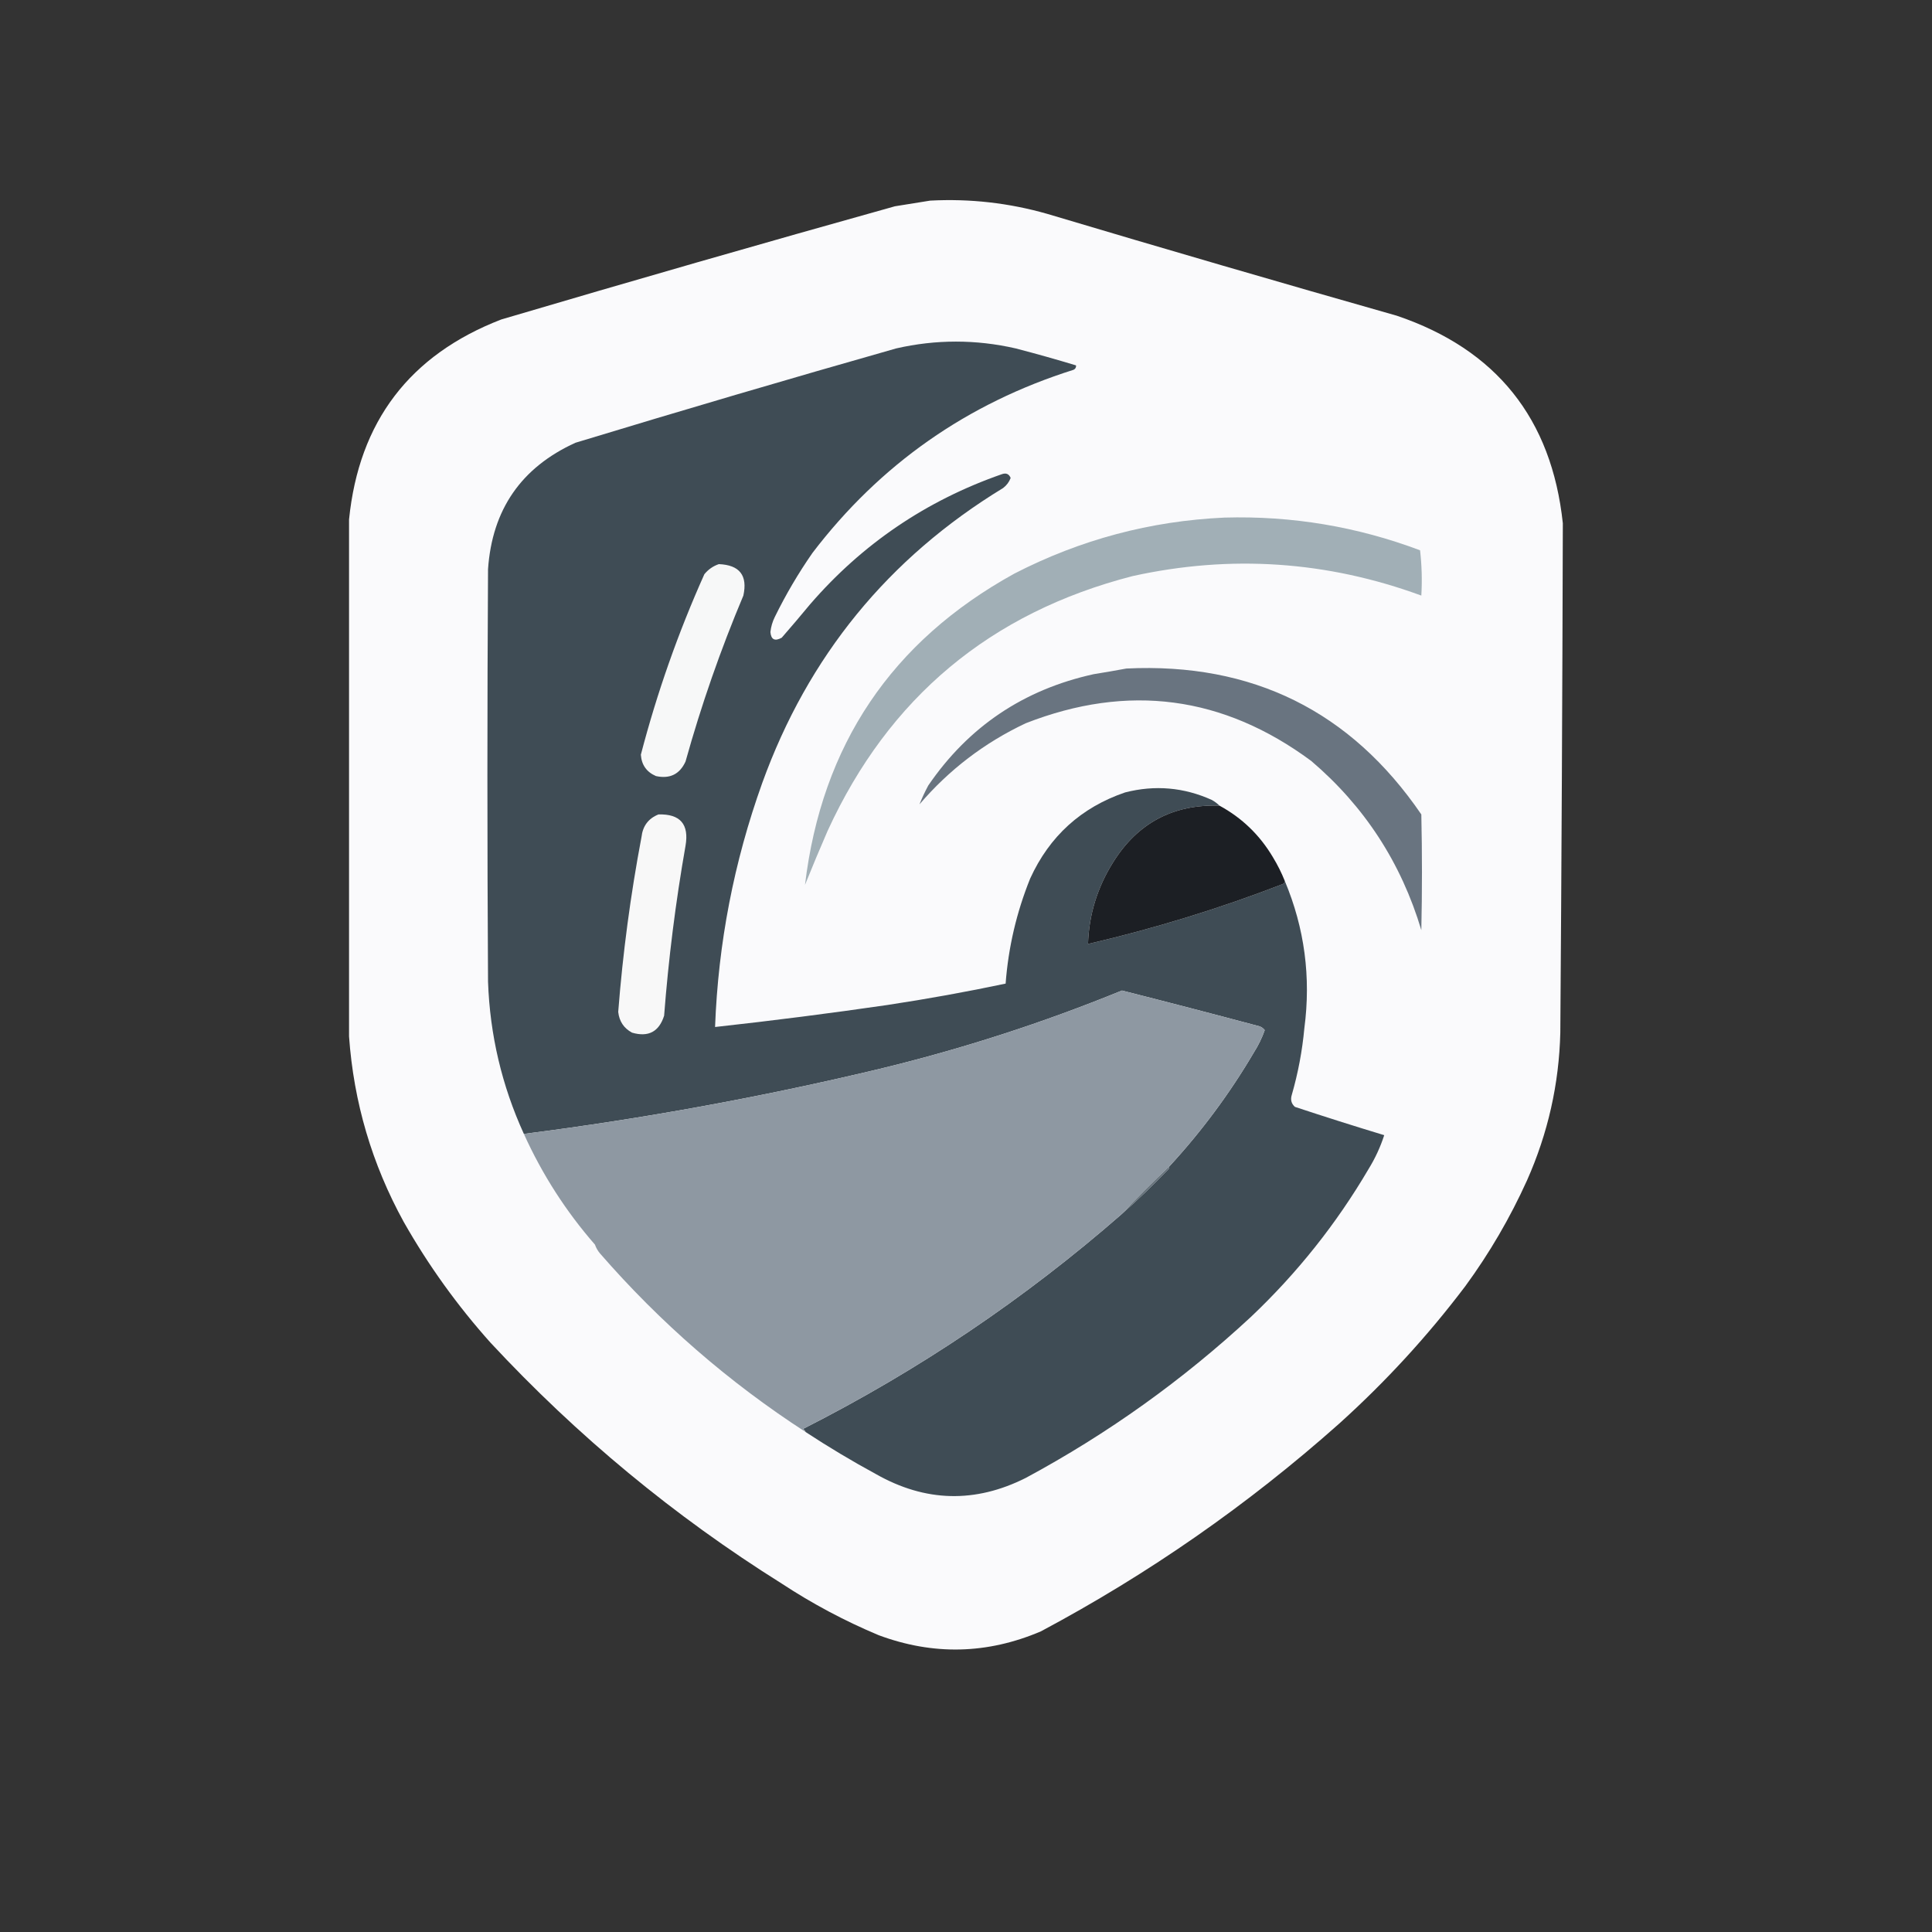 <?xml version="1.0" encoding="UTF-8"?>
<!DOCTYPE svg PUBLIC "-//W3C//DTD SVG 1.1//EN" "http://www.w3.org/Graphics/SVG/1.1/DTD/svg11.dtd">
<svg xmlns="http://www.w3.org/2000/svg" version="1.1" width="1536px" height="1536px" style="shape-rendering:geometricPrecision; text-rendering:geometricPrecision; image-rendering:optimizeQuality; fill-rule:evenodd; clip-rule:evenodd" xmlns:xlink="http://www.w3.org/1999/xlink">
<rect width="100%" height="100%" fill="#333333" stroke="none"/>
<g><path style="opacity:0.999" fill="#fafafc" d="M 739.5,159.5 C 771.089,157.824 802.089,161.324 832.5,170C 924.994,197.609 1017.66,224.609 1110.5,251C 1189.62,277.799 1233.62,332.799 1242.5,416C 1242.15,550.82 1241.48,685.82 1240.5,821C 1239.5,861.845 1230.67,901.012 1214,938.5C 1200.52,968.276 1184.19,996.276 1165,1022.5C 1135.07,1062.11 1101.57,1098.61 1064.5,1132C 992.106,1196.38 913.106,1251.38 827.5,1297C 784.9,1315.17 741.9,1316.17 698.5,1300C 671.5,1288.67 645.833,1275 621.5,1259C 536.116,1205.5 458.95,1141.66 390,1067.5C 363.568,1037.97 340.568,1005.97 321,971.5C 295.71,925.507 281.21,876.34 277.5,824C 277.502,686.989 277.502,549.989 277.5,413C 285.375,335.145 325.708,282.145 398.5,254C 502.664,223.211 606.997,193.211 711.5,164C 720.969,162.436 730.302,160.936 739.5,159.5 Z"/></g>
<g><path style="opacity:0.998" fill="#3f4c55" d="M 969.5,640.5 C 932.577,639.374 904.41,654.374 885,685.5C 872.424,705.548 865.757,727.214 865,750.5C 917.821,738.221 969.321,722.388 1019.5,703C 1020.76,702.583 1021.42,701.75 1021.5,700.5C 1037.18,737.939 1042.35,776.939 1037,817.5C 1035.34,835.486 1032,853.153 1027,870.5C 1025.82,874.274 1026.65,877.441 1029.5,880C 1053.1,887.813 1076.77,895.313 1100.5,902.5C 1097.43,911.978 1093.26,920.978 1088,929.5C 1062.49,972.948 1031.32,1012.12 994.5,1047C 940.294,1097.27 880.627,1139.94 815.5,1175C 775.323,1195.21 735.657,1194.21 696.5,1172C 677.309,1161.58 658.642,1150.41 640.5,1138.5C 640.047,1137.54 639.381,1136.71 638.5,1136C 730.115,1089.56 814.448,1032.73 891.5,965.5C 904.414,954.089 916.914,942.089 929,929.5C 929.464,928.906 929.631,928.239 929.5,927.5C 955.252,899.581 977.752,869.248 997,836.5C 1000.51,830.978 1003.34,825.144 1005.5,819C 1004.45,817.615 1003.12,816.615 1001.5,816C 965.069,806.267 928.569,796.767 892,787.5C 829.084,813.217 764.584,834.051 698.5,850C 605.43,872.234 511.43,889.401 416.5,901.5C 398.984,863.101 389.484,822.767 388,780.5C 387.333,671.167 387.333,561.833 388,452.5C 391.266,405.106 414.432,371.606 457.5,352C 542.273,326.224 627.273,301.224 712.5,277C 744.159,269.773 775.826,269.773 807.5,277C 823.608,281.193 839.608,285.693 855.5,290.5C 855.64,292.124 854.973,293.29 853.5,294C 768.83,320.713 699.664,369.213 646,439.5C 634.739,455.677 624.739,472.677 616,490.5C 614.123,494.298 612.956,498.298 612.5,502.5C 613.019,508.528 616.019,510.028 621.5,507C 629.119,498.26 636.619,489.426 644,480.5C 685.524,432.473 736.357,397.973 796.5,377C 799.868,375.795 802.202,376.795 803.5,380C 802.284,383.221 800.284,385.888 797.5,388C 706.216,443.63 642.383,521.796 606,622.5C 583.48,685.298 570.98,749.965 568.5,816.5C 614.247,811.465 659.914,805.632 705.5,799C 737.006,794.232 768.339,788.565 799.5,782C 801.662,753.217 808.162,725.384 819,698.5C 834.372,664.791 859.539,641.958 894.5,630C 918.208,623.938 941.208,625.938 963.5,636C 965.747,637.277 967.747,638.777 969.5,640.5 Z"/></g>
<g><path style="opacity:0.998" fill="#a1afb6" d="M 973.5,411.5 C 1027.11,409.99 1078.94,418.657 1129,437.5C 1130.37,449.473 1130.71,461.473 1130,473.5C 1055.06,445.996 978.56,440.829 900.5,458C 787.417,487.099 706.584,554.599 658,660.5C 651.805,674.752 645.805,689.085 640,703.5C 653.299,592.348 708.799,509.848 806.5,456C 858.972,429.007 914.638,414.173 973.5,411.5 Z"/></g>
<g><path style="opacity:0.998" fill="#f7f8f8" d="M 571.5,448.5 C 588.01,449.165 594.51,457.498 591,473.5C 572.891,516.492 557.558,560.492 545,605.5C 540.35,615.575 532.516,619.408 521.5,617C 514.058,613.787 510.058,608.121 509.5,600C 522.366,550.734 539.199,502.9 560,456.5C 563.15,452.689 566.983,450.023 571.5,448.5 Z"/></g>
<g><path style="opacity:0.996" fill="#697480" d="M 895.5,531.5 C 995.677,526.673 1073.84,565.34 1130,647.5C 1130.67,678.167 1130.67,708.833 1130,739.5C 1113.97,685.906 1084.81,641.073 1042.5,605C 972.524,553.175 896.857,543.175 815.5,575C 782.71,590.458 754.544,611.958 731,639.5C 732.983,634.523 735.316,629.523 738,624.5C 769.972,577.737 813.805,548.237 869.5,536C 878.323,534.586 886.99,533.086 895.5,531.5 Z"/></g>
<g><path style="opacity:0.997" fill="#1c1f24" d="M 969.5,640.5 C 987.383,650.215 1001.55,663.881 1012,681.5C 1015.71,687.581 1018.87,693.914 1021.5,700.5C 1021.42,701.75 1020.76,702.583 1019.5,703C 969.321,722.388 917.821,738.221 865,750.5C 865.757,727.214 872.424,705.548 885,685.5C 904.41,654.374 932.577,639.374 969.5,640.5 Z"/></g>
<g><path style="opacity:1" fill="#f8f8f8" d="M 523.5,647.5 C 540.819,646.991 547.986,655.324 545,672.5C 537.142,717.222 531.475,762.222 528,807.5C 523.977,820.263 515.477,824.763 502.5,821C 495.992,817.507 492.325,812.007 491.5,804.5C 495.125,757.831 501.292,711.498 510,665.5C 510.998,656.693 515.498,650.693 523.5,647.5 Z"/></g>
<g><path style="opacity:1" fill="#8e98a2" d="M 929.5,927.5 C 916.5,939.833 903.833,952.5 891.5,965.5C 814.448,1032.73 730.115,1089.56 638.5,1136C 639.381,1136.71 640.047,1137.54 640.5,1138.5C 579.405,1098.92 524.905,1051.58 477,996.5C 475.234,994.404 473.901,992.071 473,989.5C 449.932,963.066 431.098,933.733 416.5,901.5C 511.43,889.401 605.43,872.234 698.5,850C 764.584,834.051 829.084,813.217 892,787.5C 928.569,796.767 965.069,806.267 1001.5,816C 1003.12,816.615 1004.45,817.615 1005.5,819C 1003.34,825.144 1000.51,830.978 997,836.5C 977.752,869.248 955.252,899.581 929.5,927.5 Z"/></g>
<g><path style="opacity:0.992" fill="#626e77" d="M 929.5,927.5 C 929.631,928.239 929.464,928.906 929,929.5C 916.914,942.089 904.414,954.089 891.5,965.5C 903.833,952.5 916.5,939.833 929.5,927.5 Z"/></g>
</svg>
